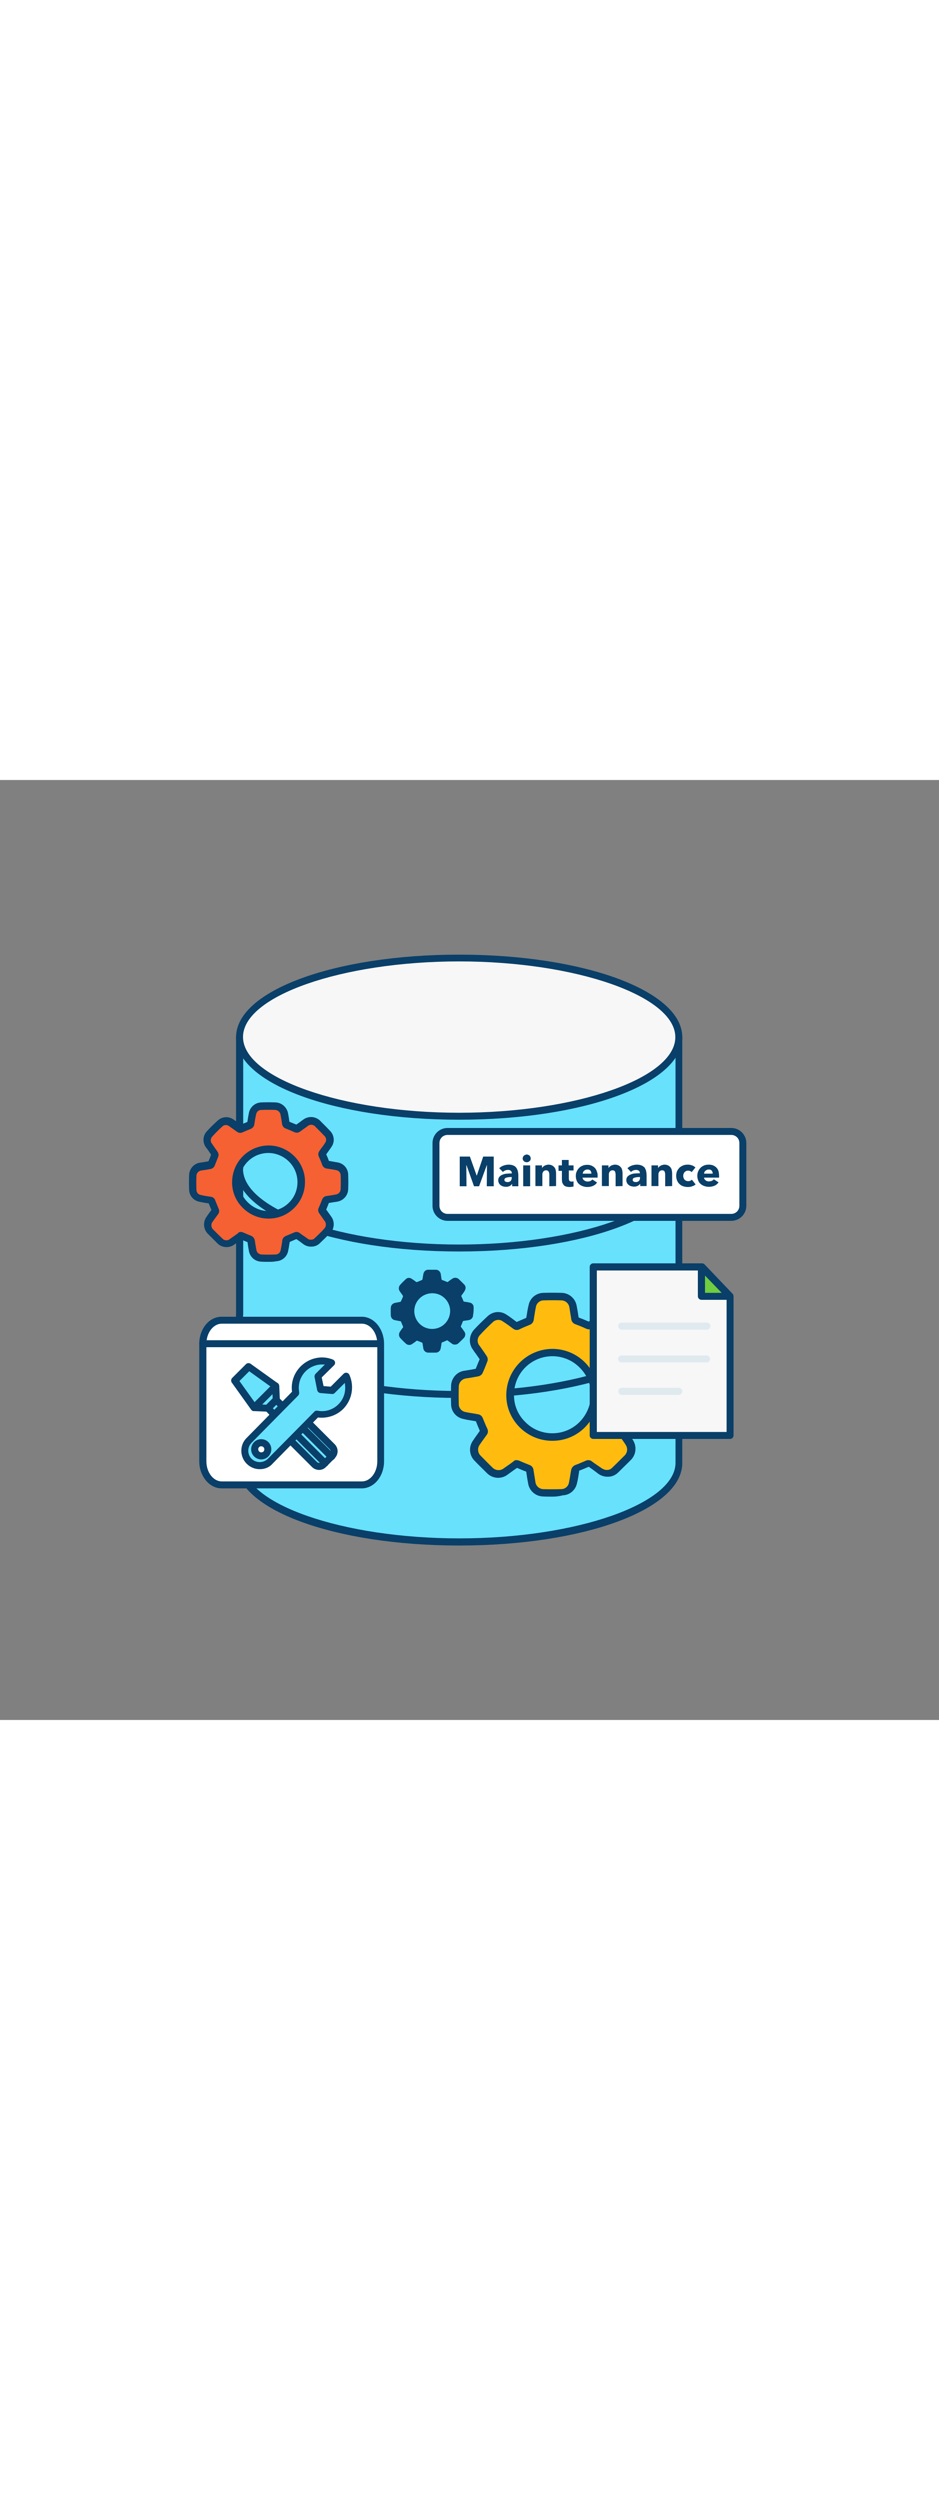 <svg version="1.1" id="Layer_1" xmlns="http://www.w3.org/2000/svg" xmlns:xlink="http://www.w3.org/1999/xlink" x="0px" y="0px" viewBox="0 0 500 500" style="width: 188px;" xml:space="preserve" data-imageid="data-maintenance-9" imageName="Data Maintenance" class="illustrations_image">
<rect x="0" y="0" width="500" height="500" fill="#808080" stroke="none"/>
<style type="text/css">
	.st0_data-maintenance-9{fill:#68E1FD;}
	.st1_data-maintenance-9{fill:#093F68;}
	.st2_data-maintenance-9{fill:#F7F7F7;}
	.st3_data-maintenance-9{fill:#F56132;}
	.st4_data-maintenance-9{fill:#FFBC0E;}
	.st5_data-maintenance-9{fill:#FFFFFF;}
	.st6_data-maintenance-9{fill:none;}
	.st7_data-maintenance-9{fill:#70CC40;}
	.st8_data-maintenance-9{fill:#DFEAEF;}
</style>
<g id="data_data-maintenance-9">
	<path class="st0_data-maintenance-9 targetColor" d="M361.5,136.8v226.5c0,23.2-52.3,42.1-116.9,42.1s-116.9-18.8-116.9-42.1V136.8H361.5z" style="fill: rgb(104, 225, 253);"/>
	<path class="st1_data-maintenance-9" d="M244.5,407.2c-66.6,0-118.8-19.3-118.8-43.9V136.8c0-1,0.8-1.9,1.9-1.9l0,0h233.8c1,0,1.9,0.8,1.9,1.9v226.5&#10;&#9;&#9;C363.3,387.9,311.1,407.2,244.5,407.2z M129.5,138.6v224.6c0,21.8,52.7,40.2,115.1,40.2s115.1-18.5,115.1-40.2V138.6H129.5z"/>
	<ellipse class="st2_data-maintenance-9" cx="244.5" cy="136.8" rx="116.9" ry="42.1"/>
	<path class="st1_data-maintenance-9" d="M244.5,180.7c-66.6,0-118.8-19.3-118.8-43.9s52.2-43.9,118.8-43.9s118.8,19.3,118.8,43.9&#10;&#9;&#9;S311.1,180.7,244.5,180.7z M244.5,96.5c-62.4,0-115.1,18.4-115.1,40.2S182.2,177,244.5,177s115.1-18.4,115.1-40.2&#10;&#9;&#9;S306.9,96.5,244.5,96.5z"/>
	<path class="st0_data-maintenance-9 targetColor" d="M127.6,206.9c0,23.2,52.3,42.1,116.9,42.1s116.9-18.8,116.9-42.1" style="fill: rgb(104, 225, 253);"/>
	<path class="st1_data-maintenance-9" d="M244.5,250.8c-66.6,0-118.8-19.3-118.8-43.9c-0.1-1,0.7-1.9,1.7-2c1-0.1,1.9,0.7,2,1.7c0,0.1,0,0.2,0,0.3&#10;&#9;&#9;c0,21.8,52.7,40.2,115.1,40.2s115.1-18.4,115.1-40.2c0-1,0.8-1.9,1.9-1.9c1,0,1.9,0.8,1.9,1.9C363.3,231.5,311.1,250.8,244.5,250.8&#10;&#9;&#9;z"/>
	<path class="st0_data-maintenance-9 targetColor" d="M127.6,284.7c0,23.2,52.3,42.1,116.9,42.1s116.9-18.8,116.9-42.1" style="fill: rgb(104, 225, 253);"/>
	<path class="st1_data-maintenance-9" d="M244.5,328.7c-66.6,0-118.8-19.3-118.8-43.9c-0.1-1,0.7-1.9,1.7-2c1-0.1,1.9,0.7,2,1.7c0,0.1,0,0.2,0,0.3&#10;&#9;&#9;c0,21.8,52.7,40.2,115.1,40.2s115.1-18.4,115.1-40.2c0-1,0.8-1.9,1.9-1.9c1,0,1.9,0.8,1.9,1.9C363.3,309.4,311.1,328.7,244.5,328.7&#10;&#9;&#9;z"/>
</g>
<g id="gears_data-maintenance-9">
	<path class="st3_data-maintenance-9" d="M183.4,210c-0.1-2.1-1.6-3.9-3.7-4.4c-1.8-0.4-3.6-0.7-5.4-0.9c-0.5,0-0.9-0.4-1.1-0.9&#10;&#9;&#9;c-0.5-1.4-1.1-2.8-1.7-4.2c-0.2-0.3-0.2-0.8,0.1-1.1c1.1-1.5,2.2-2.9,3.2-4.5c1.2-1.8,1-4.1-0.4-5.7c-1.6-1.8-3.4-3.5-5.1-5.2&#10;&#9;&#9;c-1.8-2-4.8-2.3-6.8-0.6c-1.3,0.9-2.7,1.9-4,2.9c-0.3,0.3-0.7,0.3-1.1,0.1c-1.5-0.7-3-1.3-4.6-1.9c-0.4-0.1-0.7-0.4-0.7-0.8&#10;&#9;&#9;c-0.2-1.6-0.5-3.3-0.8-4.9c-0.4-2.4-2.3-4.1-4.7-4.2c-2.5-0.1-5-0.1-7.6,0c-2.2,0-4.1,1.6-4.6,3.7c-0.4,1.8-0.7,3.7-1,5.5&#10;&#9;&#9;c0,0.4-0.3,0.7-0.7,0.8c-1.5,0.6-2.9,1.2-4.4,1.9c-0.3,0.2-0.7,0.2-1-0.1c-1.4-1.1-2.9-2.1-4.4-3.1c-1.8-1.2-4.2-1.1-5.8,0.4&#10;&#9;&#9;c-1.9,1.8-3.8,3.6-5.6,5.5c-1.7,1.7-1.9,4.5-0.3,6.4c1,1.4,2,2.8,3,4.2c0.1,0.2,0.2,0.5,0.1,0.8c-0.6,1.6-1.2,3.2-1.9,4.7&#10;&#9;&#9;c-0.1,0.2-0.3,0.4-0.6,0.5c-1.6,0.3-3.3,0.6-4.9,0.8c-2.4,0.3-4.2,2.2-4.4,4.6c-0.1,2.6-0.1,5.2,0,7.9c0.1,2.1,1.6,3.9,3.6,4.4&#10;&#9;&#9;c1.9,0.4,3.8,0.7,5.7,1c0.4,0,0.7,0.3,0.8,0.6c0.6,1.5,1.2,3,1.9,4.4c0.2,0.3,0.1,0.7-0.1,0.9c-1,1.4-2,2.7-2.9,4.1&#10;&#9;&#9;c-1.5,2-1.3,4.9,0.6,6.6c1.6,1.6,3.2,3.2,4.8,4.8c1.8,1.9,4.7,2.2,6.8,0.5c1.4-1,2.8-1.9,4.1-2.9c0.2-0.2,0.6-0.2,0.9-0.1&#10;&#9;&#9;c1.4,0.6,2.8,1.2,4.2,1.7c0.5,0.1,0.8,0.5,0.8,1c0.2,1.6,0.5,3.2,0.8,4.8c0.3,2.3,2.2,4.1,4.5,4.2c2.6,0.1,5.3,0.1,7.9,0&#10;&#9;&#9;c2.1-0.1,3.9-1.6,4.4-3.7c0.4-1.8,0.7-3.6,1-5.4c0-0.4,0.3-0.8,0.8-0.9c1.5-0.6,2.9-1.2,4.4-1.8c0.3-0.2,0.7-0.2,1,0.1&#10;&#9;&#9;c1.4,1,2.7,2,4.1,2.9c1,0.7,2.1,1.1,3.3,1c1.1,0,2.2-0.4,2.9-1.2c1.7-1.6,3.4-3.3,5.1-5c2.1-1.8,2.3-4.8,0.6-6.9&#10;&#9;&#9;c-0.9-1.3-1.9-2.7-2.8-4c-0.2-0.3-0.3-0.6-0.1-0.9c0.7-1.5,1.3-3,1.9-4.5c0.1-0.4,0.5-0.7,0.9-0.7c1.6-0.2,3.3-0.5,4.9-0.8&#10;&#9;&#9;c2.4-0.3,4.2-2.3,4.3-4.7C183.5,215.1,183.5,212.6,183.4,210z M143,231.3c-9.6,0-17.4-7.8-17.4-17.5c0-9.6,7.8-17.4,17.5-17.4&#10;&#9;&#9;c9.6,0,17.4,7.8,17.4,17.5C160.5,223.5,152.6,231.3,143,231.3C143,231.3,143,231.3,143,231.3z"/>
	<path class="st1_data-maintenance-9" d="M143.1,233.3H143c-5.2,0-10.2-2.1-13.9-5.9c-3.6-3.6-5.6-8.5-5.5-13.6c0.1-10.7,8.7-19.3,19.4-19.4l0,0&#10;&#9;&#9;c5.2,0,10.1,2.1,13.8,5.8c3.6,3.6,5.7,8.6,5.6,13.7c0,5.2-2.1,10.2-5.8,13.8C153,231.3,148.2,233.3,143.1,233.3z M143,229.3h0.1&#10;&#9;&#9;c4,0,7.9-1.6,10.7-4.4c3-2.9,4.6-6.9,4.6-11c0-4.1-1.6-8-4.5-10.9c-2.9-2.9-6.9-4.6-11-4.6l0,0c-8.5,0-15.4,6.8-15.4,15.3&#10;&#9;&#9;c0,0,0,0.1,0,0.1c-0.1,4.1,1.5,8,4.4,10.8C134.9,227.6,138.9,229.3,143,229.3L143,229.3z"/>
	<path class="st1_data-maintenance-9" d="M142.9,256.3c-1.4,0-2.7,0-4-0.1c-3.3-0.2-5.9-2.6-6.4-5.9c-0.3-1.5-0.5-3-0.7-4.5c-1.2-0.4-2.3-0.9-3.3-1.4&#10;&#9;&#9;c-1.2,0.9-2.4,1.7-3.6,2.6c-2.8,2.2-6.9,1.9-9.3-0.7c-1.5-1.5-3.1-3.1-4.8-4.8c-2.5-2.4-2.9-6.3-0.8-9.2c0.8-1.2,1.6-2.3,2.6-3.6&#10;&#9;&#9;c-0.6-1.3-1-2.4-1.5-3.5l-0.7-0.1c-1.5-0.2-3-0.5-4.5-0.8c-2.9-0.7-5.1-3.2-5.2-6.3c-0.1-2.8-0.1-5.5,0-8c0.2-3.4,2.7-6.1,6.1-6.5&#10;&#9;&#9;c1.4-0.2,2.8-0.4,4.2-0.7c0.5-1.1,1-2.3,1.4-3.5c-0.4-0.6-0.8-1.2-1.2-1.8s-0.9-1.3-1.4-1.9c-2.1-2.7-1.9-6.5,0.5-8.9&#10;&#9;&#9;c1.7-1.9,3.6-3.7,5.7-5.6c2.3-2.1,5.7-2.3,8.2-0.6c1.4,0.9,2.7,1.9,4,2.9c1.2-0.6,2.4-1,3.5-1.5l0.1-0.5c0.2-1.5,0.5-3.1,0.8-4.6&#10;&#9;&#9;c0.7-3,3.4-5.2,6.5-5.3c2.6-0.1,5.1-0.1,7.6,0c3.3,0.1,6.1,2.6,6.7,5.9c0.3,1.5,0.5,2.9,0.7,4.4c1.2,0.5,2.5,1,3.7,1.5&#10;&#9;&#9;c1.1-0.8,2.3-1.6,3.6-2.6c2.9-2.2,7-1.8,9.4,0.9l1.3,1.3c1.3,1.3,2.6,2.6,3.9,4c2,2.3,2.3,5.6,0.6,8.1c-0.9,1.4-1.9,2.7-2.8,4&#10;&#9;&#9;l-0.1,0.1c0.6,1.3,1.1,2.5,1.4,3.5c1.8,0.3,3.4,0.6,5.1,0.9c3,0.7,5.1,3.3,5.2,6.3l0,0c0.1,2.8,0.1,5.4,0,7.9&#10;&#9;&#9;c-0.1,3.3-2.6,6.1-5.9,6.6c-1.5,0.2-2.9,0.5-4.4,0.7c-0.4,1.1-0.9,2.3-1.4,3.5c0.9,1.2,1.7,2.4,2.5,3.5c2.3,2.9,1.9,7.1-0.8,9.5&#10;&#9;&#9;l-1,0.9c-1.4,1.4-2.8,2.8-4.2,4.1c-1.1,1.1-2.7,1.7-4.3,1.7c-1.6,0.1-3.2-0.4-4.5-1.4c-0.5-0.4-1.1-0.8-1.6-1.2s-1.3-0.9-2-1.4&#10;&#9;&#9;c-1.3,0.6-2.4,1-3.5,1.5l-0.1,0.4c-0.2,1.5-0.5,3.1-0.8,4.6c-0.7,3-3.2,5.1-6.3,5.3C145.6,256.3,144.2,256.3,142.9,256.3z&#10;&#9;&#9; M128.3,240.4c0.4,0,0.8,0.1,1.2,0.3c1.3,0.5,2.7,1.2,4.1,1.7c1.1,0.4,1.9,1.4,2.1,2.6c0.2,1.6,0.5,3.2,0.8,4.8&#10;&#9;&#9;c0.1,1.4,1.2,2.4,2.6,2.6c2.5,0.1,5,0.1,7.8,0c1.2-0.1,2.2-0.9,2.5-2.1c0.3-1.4,0.6-3,0.8-4.4l0.1-0.9c0.1-1.1,0.9-2.1,2-2.5&#10;&#9;&#9;c1.3-0.5,2.6-1.1,4.3-1.8c1-0.5,2.1-0.4,3,0.3c0.8,0.6,1.6,1.2,2.4,1.7l1.7,1.2c0.6,0.5,1.3,0.7,2.1,0.6c0.6,0,1.2-0.2,1.6-0.6&#10;&#9;&#9;c1.4-1.3,2.8-2.7,4.1-4l0.9-1c1.3-1.1,1.5-3,0.5-4.3c0,0,0-0.1-0.1-0.1c-0.9-1.3-1.9-2.7-2.8-4c-0.6-0.8-0.8-2-0.3-2.9&#10;&#9;&#9;c0.7-1.6,1.3-3,1.8-4.4c0.4-1,1.3-1.8,2.4-1.9c1.6-0.2,3.2-0.5,4.9-0.8c1.4-0.2,2.5-1.3,2.6-2.8c0.1-2.4,0.1-4.9,0-7.6l0,0&#10;&#9;&#9;c-0.1-1.2-0.9-2.2-2.1-2.5c-1.6-0.4-3.3-0.6-5.2-0.9c-1.2-0.1-2.3-1-2.6-2.2c-0.4-1.2-1-2.5-1.7-4.1c-0.5-1-0.4-2.2,0.3-3.1&#10;&#9;&#9;l0.4-0.6c0.9-1.2,1.9-2.5,2.7-3.8c0.7-1,0.6-2.4-0.2-3.3c-1.2-1.3-2.5-2.6-3.7-3.8l-1.3-1.3c-1-1.3-2.9-1.5-4.2-0.4&#10;&#9;&#9;c0,0,0,0-0.1,0.1c-1.3,0.9-2.6,1.9-3.9,2.8c-0.9,0.7-2.1,0.8-3.1,0.3c-1.5-0.7-3-1.3-4.5-1.9c-1.1-0.3-1.8-1.3-2-2.4&#10;&#9;&#9;c-0.2-1.6-0.5-3.2-0.8-4.9c-0.2-1.4-1.4-2.5-2.8-2.6c-2.4-0.1-4.9-0.1-7.5,0c-1.3,0-2.4,0.9-2.7,2.2c-0.3,1.4-0.6,2.9-0.8,4.4&#10;&#9;&#9;l-0.2,1.1c-0.1,1.1-0.9,2-1.9,2.4c-1.3,0.5-2.7,1.1-4.3,1.8c-1,0.5-2.1,0.4-3-0.3l-0.2-0.1c-1.3-1-2.8-2-4.2-3&#10;&#9;&#9;c-1-0.7-2.4-0.6-3.3,0.2c-2,1.8-3.8,3.6-5.4,5.4c-1.1,1.1-1.2,2.8-0.2,3.9c0.4,0.6,0.9,1.3,1.3,1.9c0.6,0.8,1.1,1.6,1.7,2.4&#10;&#9;&#9;c0.5,0.8,0.6,1.7,0.3,2.6c-0.6,1.6-1.3,3.2-1.9,4.8c-0.4,0.9-1.2,1.5-2.1,1.7c-1.6,0.3-3.3,0.6-4.9,0.8c-1.4,0.1-2.6,1.3-2.7,2.7&#10;&#9;&#9;c-0.1,2.4-0.1,5.1,0,7.8c0.1,1.2,0.9,2.2,2.1,2.5c1.4,0.3,2.8,0.6,4.3,0.8l1.3,0.2c1.1,0.1,2,0.9,2.3,1.9c0.5,1.3,1.1,2.7,1.8,4.4&#10;&#9;&#9;c0.5,1,0.4,2.1-0.3,3c-1.1,1.5-2,2.7-2.9,4c-1,1.2-0.8,3.1,0.3,4.1c1.7,1.7,3.2,3.2,4.8,4.7c1.1,1.3,3,1.4,4.2,0.3c0,0,0,0,0,0&#10;&#9;&#9;c1.4-1,2.7-1.9,4.1-2.9C127.1,240.5,127.7,240.4,128.3,240.4z M111.6,202.8L111.6,202.8z"/>
	<g id="ahcQ9Z_data-maintenance-9">
		<path class="st4_data-maintenance-9" d="M346.2,322c-0.1-2.7-2-5.1-4.7-5.7c-2.3-0.5-4.6-0.9-6.9-1.2c-0.7,0-1.2-0.5-1.4-1.1&#10;&#9;&#9;&#9;c-0.7-1.8-1.5-3.6-2.2-5.4c-0.3-0.4-0.2-1,0.1-1.4c1.4-1.9,2.8-3.8,4.1-5.8c1.5-2.3,1.3-5.3-0.5-7.4c-2.1-2.3-4.4-4.5-6.6-6.7&#10;&#9;&#9;&#9;c-2.3-2.6-6.1-2.9-8.8-0.8c-1.7,1.2-3.5,2.4-5.1,3.7c-0.4,0.3-0.9,0.4-1.4,0.1c-2-0.9-3.9-1.7-5.9-2.4c-0.5-0.1-0.9-0.6-0.9-1.1&#10;&#9;&#9;&#9;c-0.3-2.1-0.7-4.2-1-6.3c-0.4-3.1-3-5.4-6.1-5.5c-3.2-0.1-6.5-0.1-9.7,0c-2.8,0.1-5.3,2-5.9,4.8c-0.5,2.4-0.9,4.8-1.3,7.1&#10;&#9;&#9;&#9;c0,0.5-0.4,0.9-0.9,1.1c-1.9,0.8-3.8,1.6-5.6,2.4c-0.4,0.2-0.9,0.2-1.3-0.1c-1.9-1.4-3.8-2.8-5.7-4.1c-2.3-1.6-5.4-1.4-7.5,0.5&#10;&#9;&#9;&#9;c-2.5,2.3-4.9,4.6-7.2,7.1s-2.3,5.5-0.4,8.3c1.3,1.8,2.6,3.6,3.8,5.5c0.2,0.3,0.2,0.7,0.1,1c-0.8,2-1.6,4.1-2.5,6.1&#10;&#9;&#9;&#9;c-0.2,0.3-0.4,0.5-0.8,0.6c-2.1,0.4-4.2,0.7-6.3,1.1c-3.1,0.3-5.5,2.8-5.6,5.9c-0.1,3.4-0.1,6.8,0,10.2c0.1,2.7,2,5,4.7,5.6&#10;&#9;&#9;&#9;c2.4,0.5,4.9,0.9,7.3,1.3c0.5,0.1,0.9,0.4,1,0.8c0.8,1.9,1.6,3.8,2.4,5.7c0.2,0.4,0.2,0.9-0.1,1.2c-1.3,1.7-2.6,3.5-3.8,5.3&#10;&#9;&#9;&#9;c-2,2.6-1.7,6.3,0.7,8.5c2,2.1,4.1,4.1,6.2,6.2c2.3,2.5,6.1,2.8,8.8,0.7c1.8-1.2,3.5-2.5,5.3-3.8c0.3-0.3,0.8-0.3,1.2-0.1&#10;&#9;&#9;&#9;c1.8,0.8,3.6,1.6,5.4,2.2c0.6,0.2,1,0.7,1,1.3c0.3,2.1,0.7,4.2,1,6.2c0.4,3,2.8,5.3,5.8,5.5c3.4,0.1,6.8,0.1,10.2,0&#10;&#9;&#9;&#9;c2.7-0.1,5.1-2.1,5.7-4.8c0.5-2.3,0.9-4.6,1.2-7c0-0.6,0.4-1.1,1-1.2c1.9-0.7,3.8-1.5,5.7-2.3c0.4-0.2,0.9-0.2,1.2,0.1&#10;&#9;&#9;&#9;c1.8,1.3,3.5,2.5,5.3,3.8c1.2,0.9,2.7,1.4,4.2,1.3c1.4,0,2.8-0.6,3.8-1.5c2.2-2.1,4.4-4.3,6.6-6.5c2.7-2.3,3-6.3,0.8-9&#10;&#9;&#9;&#9;c-1.2-1.7-2.4-3.4-3.7-5.1c-0.3-0.3-0.4-0.8-0.1-1.2c0.8-1.9,1.6-3.8,2.4-5.7c0.1-0.5,0.6-0.8,1.1-0.9c2.1-0.3,4.2-0.7,6.3-1&#10;&#9;&#9;&#9;c3.1-0.4,5.4-2.9,5.5-6C346.3,328.6,346.3,325.3,346.2,322z M294.1,349.5c-12.4,0-22.5-10.1-22.4-22.5c0-12.4,10.1-22.5,22.5-22.4&#10;&#9;&#9;&#9;c12.4,0,22.4,10.1,22.4,22.4C316.6,339.4,306.5,349.5,294.1,349.5C294.1,349.5,294.1,349.5,294.1,349.5L294.1,349.5z"/>
		<path class="st1_data-maintenance-9" d="M294.2,351.5h-0.2c-6.6,0-12.9-2.7-17.5-7.4c-4.5-4.6-7-10.7-6.9-17.1c0.1-13.4,11-24.3,24.5-24.4l0,0&#10;&#9;&#9;&#9;c13.5,0,24.5,10.9,24.5,24.4c0,6.6-2.7,13-7.4,17.6C306.7,349,300.6,351.5,294.2,351.5z M294.1,347.5c5.4,0,10.6-2.1,14.4-5.9&#10;&#9;&#9;&#9;c3.9-3.9,6.1-9.1,6.2-14.6c0-5.4-2.1-10.6-6-14.4c-3.8-3.9-9.1-6.1-14.5-6.1l0,0c-11.3,0-20.4,9-20.5,20.3c0,0.1,0,0.1,0,0.2&#10;&#9;&#9;&#9;c-0.1,5.4,2,10.5,5.8,14.3C283.3,345.3,288.6,347.5,294.1,347.5L294.1,347.5z"/>
		<path class="st1_data-maintenance-9" d="M275.1,361.8c0.5,0,0.9,0.1,1.4,0.3c1.6,0.7,3.5,1.5,5.3,2.2c1.3,0.4,2.2,1.5,2.3,2.9c0.3,2.1,0.7,4.1,1,6.2&#10;&#9;&#9;&#9;c0.2,2,1.9,3.6,3.9,3.8c3.2,0.1,6.5,0.1,10.1,0c1.8-0.1,3.4-1.4,3.8-3.2c0.4-1.9,0.7-3.8,1-5.7l0.2-1.1c0.2-1.3,1-2.3,2.2-2.8&#10;&#9;&#9;&#9;c1.7-0.6,3.5-1.4,5.6-2.3c1-0.5,2.3-0.4,3.2,0.3c1,0.8,2.1,1.5,3.1,2.2l2.2,1.5c0.9,0.6,2,1,3,0.9c0.9,0,1.8-0.4,2.4-1&#10;&#9;&#9;&#9;c1.8-1.7,3.6-3.5,5.3-5.2l1.2-1.2c1.9-1.6,2.2-4.4,0.6-6.3c0,0,0,0,0-0.1c-1.2-1.8-2.5-3.5-3.6-5.1c-0.7-0.9-0.8-2.2-0.3-3.2&#10;&#9;&#9;&#9;c0.9-2,1.6-3.9,2.4-5.7c0.4-1.2,1.4-2,2.7-2.2c2.1-0.3,4.2-0.7,6.3-1c2.1-0.2,3.8-2,3.9-4.1c0.1-3.2,0.1-6.4,0-9.9l0,0&#10;&#9;&#9;&#9;c-0.1-1.8-1.4-3.4-3.1-3.8c-2.2-0.5-4.4-0.8-6.8-1.2c-1.4-0.2-2.5-1.1-2.9-2.4c-0.6-1.5-1.3-3.2-2.2-5.3c-0.5-1.1-0.4-2.4,0.3-3.4&#10;&#9;&#9;&#9;l0.6-0.8c1.2-1.6,2.4-3.3,3.5-4.9c1.1-1.5,0.9-3.6-0.3-5c-1.5-1.7-3.2-3.4-4.8-5l-1.7-1.7c-1.6-1.9-4.4-2.1-6.2-0.6&#10;&#9;&#9;&#9;c-1.9,1.3-3.6,2.5-5.1,3.6c-1,0.8-2.3,0.9-3.4,0.4c-1.9-0.9-3.9-1.7-5.8-2.4c-1.2-0.4-2-1.4-2.2-2.6c-0.3-2.1-0.7-4.2-1-6.3&#10;&#9;&#9;&#9;c-0.3-2.1-2-3.7-4.2-3.8c-3.1-0.1-6.4-0.1-9.6,0c-1.9,0-3.6,1.4-4,3.3c-0.4,1.9-0.7,3.8-1,5.7l-0.2,1.4c-0.2,1.2-1,2.2-2.1,2.6&#10;&#9;&#9;&#9;c-1.7,0.7-3.5,1.4-5.5,2.4c-1.1,0.6-2.4,0.4-3.3-0.3l-0.3-0.2c-1.7-1.3-3.5-2.6-5.4-3.8c-1.5-1.1-3.6-0.9-5,0.3&#10;&#9;&#9;&#9;c-2.6,2.4-4.9,4.7-7,7c-1.6,1.6-1.7,4.1-0.2,5.8c0.6,0.8,1.1,1.6,1.7,2.4c0.7,1,1.4,2,2.1,3.1c0.5,0.8,0.7,1.9,0.3,2.8&#10;&#9;&#9;&#9;c-0.8,2.1-1.6,4.1-2.5,6.1c-0.4,0.9-1.3,1.6-2.3,1.8c-2.1,0.4-4.3,0.8-6.4,1.1c-2.1,0.2-3.8,1.9-4,4c-0.1,3.2-0.1,6.5,0,10&#10;&#9;&#9;&#9;c0.1,1.8,1.4,3.3,3.1,3.8c1.8,0.4,3.7,0.7,5.6,1l1.6,0.3c1.2,0.2,2.1,1,2.5,2.1c0.7,1.7,1.4,3.5,2.4,5.6c0.5,1,0.4,2.3-0.3,3.2&#10;&#9;&#9;&#9;c-1.2,1.7-2.5,3.4-3.7,5.2c-1.4,1.8-1.2,4.4,0.5,6c2.1,2.1,4.1,4.2,6.1,6.1c1.6,1.8,4.4,2,6.2,0.5c1.6-1.1,3.5-2.4,5.2-3.7&#10;&#9;&#9;&#9;C273.9,361.9,274.5,361.7,275.1,361.8z M253.6,313.2L253.6,313.2z M294,381.2c-1.8,0-3.5,0-5.1-0.1c-3.9-0.2-7.2-3.2-7.7-7.1&#10;&#9;&#9;&#9;c-0.4-2-0.7-4-1-6.1c-1.7-0.6-3.4-1.4-4.9-2c-1.7,1.2-3.4,2.4-4.9,3.5c-3.4,2.7-8.3,2.3-11.3-0.9c-2-2-4.1-4-6.2-6.2&#10;&#9;&#9;&#9;c-3.1-2.9-3.5-7.7-0.9-11.1c1.1-1.7,2.4-3.4,3.5-5c-0.8-1.9-1.5-3.5-2.1-5.1l-1.2-0.2c-1.9-0.3-3.9-0.6-5.8-1.1&#10;&#9;&#9;&#9;c-3.5-0.8-6.1-3.9-6.2-7.5c-0.1-3.6-0.1-7,0-10.3c0.2-4,3.3-7.4,7.3-7.8c1.9-0.3,3.8-0.6,5.8-1c0.7-1.7,1.4-3.4,2.1-5.1l-1.8-2.6&#10;&#9;&#9;&#9;c-0.6-0.8-1.2-1.6-1.7-2.4c-2.5-3.2-2.2-7.8,0.6-10.8c2.2-2.4,4.6-4.7,7.3-7.2c2.8-2.5,6.8-2.8,9.9-0.7c1.9,1.2,3.7,2.6,5.4,3.9&#10;&#9;&#9;&#9;c1.9-0.8,3.5-1.5,5.1-2.2l0.2-1c0.3-1.9,0.6-3.9,1.1-5.9c0.8-3.7,4-6.3,7.8-6.4c3.3-0.1,6.6-0.1,9.8,0c4,0.1,7.4,3.1,8,7.1&#10;&#9;&#9;&#9;c0.4,2,0.7,4,1,6c1.8,0.7,3.6,1.4,5.4,2.2c1.5-1.1,3.1-2.2,4.9-3.5c3.5-2.7,8.4-2.2,11.4,1l1.6,1.6c1.7,1.6,3.4,3.4,5,5.1&#10;&#9;&#9;&#9;c2.4,2.7,2.7,6.7,0.7,9.8c-1.1,1.8-2.4,3.5-3.6,5.1l-0.3,0.4c0.9,2,1.5,3.6,2.1,5.1c2.5,0.4,4.6,0.7,6.9,1.2&#10;&#9;&#9;&#9;c3.6,0.8,6.2,3.9,6.3,7.6l0,0c0.1,3.6,0.1,6.9,0,10.1c-0.1,4.1-3.2,7.4-7.2,8c-2,0.3-4,0.7-6,1c-0.6,1.6-1.3,3.3-2.1,5.1&#10;&#9;&#9;&#9;c1.1,1.5,2.3,3.2,3.4,4.8c2.7,3.5,2.3,8.5-1,11.5l-1.2,1.2c-1.8,1.8-3.6,3.5-5.4,5.3c-1.4,1.3-3.2,2.1-5.1,2.1&#10;&#9;&#9;&#9;c-2,0.1-3.9-0.5-5.5-1.7l-2.1-1.6l-2.8-2c-1.9,0.8-3.5,1.5-5.1,2.1l-0.1,0.9c-0.3,1.9-0.6,4-1.1,5.9c-0.8,3.6-3.9,6.2-7.6,6.3&#10;&#9;&#9;&#9;C297.4,381.1,295.7,381.2,294,381.2L294,381.2z"/>
	</g>
	<g id="ahcQ9Z-2_data-maintenance-9">
		<path class="st1_data-maintenance-9" d="M252.2,280.4c0-1.2-0.9-2.2-2-2.4c-1-0.2-2-0.4-2.9-0.5c-0.3,0-0.5-0.2-0.6-0.5c-0.3-0.8-0.6-1.5-1-2.3&#10;&#9;&#9;&#9;c-0.1-0.2-0.1-0.4,0.1-0.6c0.6-0.8,1.2-1.6,1.7-2.5c0.6-1,0.6-2.3-0.2-3.1c-0.9-1-1.9-1.9-2.8-2.8c-1-1.1-2.6-1.2-3.7-0.4&#10;&#9;&#9;&#9;c-0.7,0.5-1.5,1-2.2,1.6c-0.2,0.1-0.4,0.2-0.6,0.1c-0.8-0.4-1.7-0.7-2.5-1c-0.2-0.1-0.4-0.2-0.4-0.5c-0.1-0.9-0.3-1.8-0.4-2.7&#10;&#9;&#9;&#9;c-0.2-1.3-1.3-2.3-2.6-2.3c-1.4,0-2.8,0-4.1,0c-1.2,0-2.2,0.8-2.5,2c-0.2,1-0.4,2-0.5,3c0,0.2-0.2,0.4-0.4,0.5&#10;&#9;&#9;&#9;c-0.8,0.3-1.6,0.7-2.4,1c-0.2,0.1-0.4,0.1-0.6,0c-0.8-0.6-1.6-1.2-2.4-1.7c-1-0.7-2.3-0.6-3.1,0.2c-1.1,1-2.1,2-3,3&#10;&#9;&#9;&#9;c-0.9,1-1,2.5-0.2,3.5c0.5,0.8,1.1,1.5,1.6,2.3c0.1,0.1,0.1,0.3,0.1,0.4c-0.3,0.9-0.7,1.7-1.1,2.6c-0.1,0.1-0.2,0.2-0.3,0.3&#10;&#9;&#9;&#9;c-0.9,0.2-1.8,0.3-2.7,0.5c-1.3,0.2-2.3,1.2-2.4,2.5c-0.1,1.4,0,2.9,0,4.3c0.1,1.2,0.9,2.1,2,2.4c1,0.2,2.1,0.4,3.1,0.6&#10;&#9;&#9;&#9;c0.2,0,0.4,0.2,0.4,0.4c0.3,0.8,0.7,1.6,1,2.4c0.1,0.2,0.1,0.4,0,0.5c-0.6,0.7-1.1,1.5-1.6,2.2c-0.8,1.1-0.7,2.7,0.3,3.6&#10;&#9;&#9;&#9;c0.8,0.9,1.7,1.8,2.6,2.6c1,1.1,2.6,1.2,3.7,0.3c0.8-0.5,1.5-1,2.2-1.6c0.1-0.1,0.3-0.1,0.5,0c0.8,0.3,1.5,0.6,2.3,0.9&#10;&#9;&#9;&#9;c0.2,0.1,0.4,0.3,0.4,0.5c0.1,0.9,0.3,1.8,0.4,2.6c0.2,1.3,1.2,2.2,2.5,2.3c1.4,0,2.9,0,4.3,0c1.2-0.1,2.1-0.9,2.4-2&#10;&#9;&#9;&#9;c0.2-1,0.4-2,0.5-3c0-0.2,0.2-0.4,0.4-0.5c0.8-0.3,1.6-0.6,2.4-1c0.2-0.1,0.4-0.1,0.5,0.1c0.7,0.5,1.5,1.1,2.2,1.6&#10;&#9;&#9;&#9;c0.5,0.4,1.2,0.6,1.8,0.5c0.6,0,1.2-0.2,1.6-0.6c1-0.9,1.9-1.8,2.8-2.7c1.1-1,1.3-2.6,0.3-3.8c-0.5-0.7-1-1.5-1.6-2.2&#10;&#9;&#9;&#9;c-0.1-0.1-0.1-0.4-0.1-0.5c0.4-0.8,0.7-1.6,1-2.4c0.1-0.2,0.2-0.4,0.5-0.4l2.7-0.4c1.3-0.2,2.3-1.3,2.3-2.6&#10;&#9;&#9;&#9;C252.2,283.2,252.2,281.8,252.2,280.4z M230.1,292c-5.3,0-9.5-4.3-9.5-9.5c0-5.3,4.3-9.5,9.6-9.5c5.3,0,9.5,4.3,9.5,9.5&#10;&#9;&#9;&#9;C239.6,287.8,235.4,292,230.1,292C230.1,292,230.1,292,230.1,292z"/>
	</g>
</g>
<g id="speech-bubble_data-maintenance-9">
	<path class="st5_data-maintenance-9" d="M235.5,186.9h156.8c1.8,0,3.3,1.5,3.3,3.3v39.1c0,1.8-1.5,3.3-3.3,3.3H235.5c-1.8,0-3.3-1.5-3.3-3.3v-39.1&#10;&#9;&#9;C232.2,188.4,233.7,186.9,235.5,186.9z"/>
	<path class="st1_data-maintenance-9" d="M389.4,234.5H238.3c-4.4,0-8-3.6-8-8v-33.4c0-4.4,3.6-8,8-8h151.1c4.4,0,8,3.6,8,8v33.4&#10;&#9;&#9;C397.4,230.9,393.8,234.5,389.4,234.5C389.4,234.5,389.4,234.5,389.4,234.5z M238.3,188.8c-2.4,0-4.3,1.9-4.3,4.3v33.4&#10;&#9;&#9;c0,2.4,1.9,4.3,4.3,4.3h151.1c2.4,0,4.3-1.9,4.3-4.3v-33.4c0-2.4-1.9-4.3-4.3-4.3H238.3z"/>
	<path class="st1_data-maintenance-9" d="M259.2,216.1l0.1-11.2h-0.1l-4.1,11.2h-2.7l-4-11.2h-0.1l0.1,11.2h-3.6v-15.8h5.4l3.6,10.1h0.1l3.4-10.1h5.6&#10;&#9;&#9;v15.8H259.2z"/>
	<path class="st1_data-maintenance-9" d="M265.8,206.5c0.7-0.6,1.4-1.1,2.3-1.4c0.9-0.3,1.8-0.5,2.7-0.5c0.8,0,1.6,0.1,2.4,0.4c0.6,0.2,1.2,0.6,1.6,1.1&#10;&#9;&#9;c0.4,0.5,0.7,1.2,0.9,1.8c0.2,0.9,0.3,1.7,0.3,2.6v5.6h-3.3v-1.2h-0.1c-0.3,0.5-0.8,0.9-1.3,1.1c-0.6,0.3-1.2,0.4-1.9,0.4&#10;&#9;&#9;c-0.5,0-0.9-0.1-1.4-0.2c-0.5-0.1-0.9-0.3-1.3-0.6c-0.4-0.3-0.8-0.6-1-1.1c-0.3-0.5-0.4-1.1-0.4-1.6c0-0.7,0.2-1.4,0.7-1.9&#10;&#9;&#9;c0.5-0.5,1-0.9,1.7-1.1c0.7-0.3,1.5-0.5,2.3-0.5c0.8-0.1,1.7-0.1,2.5-0.1V209c0-0.5-0.2-0.9-0.6-1.2c-0.4-0.3-0.9-0.4-1.4-0.4&#10;&#9;&#9;c-0.5,0-1,0.1-1.5,0.3c-0.5,0.2-0.9,0.5-1.2,0.8L265.8,206.5z M272.5,211.2h-0.5c-0.4,0-0.8,0-1.2,0.1c-0.4,0-0.7,0.1-1.1,0.2&#10;&#9;&#9;c-0.3,0.1-0.6,0.2-0.8,0.4c-0.2,0.2-0.3,0.5-0.3,0.8c0,0.2,0,0.4,0.1,0.5c0.1,0.1,0.2,0.3,0.4,0.4c0.2,0.1,0.3,0.2,0.5,0.2&#10;&#9;&#9;c0.2,0,0.4,0,0.6,0.1c0.6,0,1.3-0.2,1.7-0.6c0.4-0.5,0.6-1.1,0.6-1.7V211.2z"/>
	<path class="st1_data-maintenance-9" d="M282.6,201.4c0,0.3-0.1,0.5-0.2,0.8c-0.1,0.2-0.3,0.5-0.5,0.6c-0.2,0.2-0.4,0.3-0.7,0.4&#10;&#9;&#9;c-0.3,0.1-0.5,0.2-0.8,0.1c-0.6,0-1.1-0.2-1.5-0.6c-0.4-0.4-0.6-0.9-0.6-1.4c0-0.3,0.1-0.5,0.2-0.8c0.1-0.3,0.3-0.5,0.5-0.7&#10;&#9;&#9;c0.2-0.2,0.4-0.3,0.7-0.4c0.3-0.1,0.5-0.2,0.8-0.2c0.3,0,0.6,0.1,0.8,0.2c0.5,0.2,0.9,0.5,1.1,1&#10;&#9;&#9;C282.5,200.8,282.6,201.1,282.6,201.4z M278.6,216.1V205h3.7v11.1L278.6,216.1z"/>
	<path class="st1_data-maintenance-9" d="M292.5,216.1V210c0-0.3,0-0.6-0.1-0.9c0-0.3-0.1-0.5-0.3-0.8c-0.1-0.2-0.3-0.4-0.5-0.5&#10;&#9;&#9;c-0.2-0.1-0.5-0.2-0.8-0.2c-0.3,0-0.6,0.1-0.9,0.2c-0.2,0.1-0.5,0.3-0.6,0.5c-0.2,0.2-0.3,0.5-0.4,0.8c-0.1,0.3-0.1,0.6-0.1,0.9v6&#10;&#9;&#9;h-3.7V205h3.5v1.5h0c0.1-0.3,0.3-0.5,0.5-0.7c0.2-0.2,0.5-0.4,0.8-0.6c0.3-0.2,0.6-0.3,1-0.4c0.4-0.1,0.7-0.2,1.1-0.2&#10;&#9;&#9;c0.7,0,1.3,0.1,1.9,0.4c0.5,0.2,0.9,0.6,1.3,1c0.3,0.4,0.6,0.9,0.7,1.5c0.1,0.5,0.2,1.1,0.2,1.6v6.9L292.5,216.1z"/>
	<path class="st1_data-maintenance-9" d="M302.9,207.7v4.3c0,0.4,0.1,0.8,0.3,1.2c0.3,0.3,0.7,0.4,1.1,0.4c0.2,0,0.4,0,0.6,0c0.2,0,0.3-0.1,0.5-0.1v2.7&#10;&#9;&#9;c-0.3,0.1-0.7,0.2-1,0.2c-0.4,0.1-0.8,0.1-1.2,0.1c-0.6,0-1.3-0.1-1.9-0.3c-0.5-0.2-0.9-0.4-1.2-0.8c-0.3-0.4-0.5-0.8-0.7-1.2&#10;&#9;&#9;c-0.1-0.5-0.2-1.1-0.2-1.6v-4.7h-1.8V205h1.8v-2.9h3.6v2.9h2.6v2.7L302.9,207.7z"/>
	<path class="st1_data-maintenance-9" d="M318.2,210.7v0.4c0,0.1,0,0.3,0,0.4h-8c0,0.3,0.1,0.6,0.3,0.9c0.2,0.3,0.4,0.5,0.6,0.6&#10;&#9;&#9;c0.5,0.4,1.1,0.6,1.8,0.6c0.5,0,1-0.1,1.5-0.3c0.4-0.2,0.7-0.5,1-0.8l2.5,1.6c-0.5,0.8-1.2,1.4-2.1,1.8c-0.9,0.4-2,0.6-3,0.6&#10;&#9;&#9;c-0.8,0-1.6-0.1-2.4-0.4c-0.7-0.2-1.4-0.6-2-1.1c-0.6-0.5-1-1.1-1.3-1.8c-0.3-0.8-0.5-1.6-0.5-2.5c0-0.8,0.1-1.7,0.5-2.5&#10;&#9;&#9;c0.3-0.7,0.7-1.3,1.3-1.9c0.5-0.5,1.2-0.9,1.9-1.2c0.8-0.3,1.6-0.4,2.4-0.4c0.8,0,1.5,0.1,2.2,0.4c0.7,0.3,1.3,0.7,1.8,1.2&#10;&#9;&#9;c0.5,0.5,0.9,1.2,1.1,1.9C318.1,208.9,318.3,209.8,318.2,210.7z M314.9,209.3c0-0.5-0.2-1.1-0.5-1.5c-0.4-0.4-1-0.7-1.6-0.6&#10;&#9;&#9;c-0.3,0-0.7,0-1,0.2c-0.3,0.1-0.6,0.3-0.8,0.5c-0.2,0.2-0.4,0.4-0.5,0.7c-0.1,0.3-0.2,0.5-0.2,0.8H314.9z"/>
	<path class="st1_data-maintenance-9" d="M327.8,216.1V210c0-0.3,0-0.6-0.1-0.9c0-0.3-0.1-0.5-0.2-0.8c-0.1-0.2-0.3-0.4-0.5-0.5&#10;&#9;&#9;c-0.3-0.1-0.5-0.2-0.8-0.2c-0.6,0-1.1,0.2-1.5,0.7c-0.2,0.2-0.3,0.5-0.4,0.8c-0.1,0.3-0.1,0.6-0.1,0.9v6h-3.7V205h3.5v1.5h0&#10;&#9;&#9;c0.1-0.3,0.3-0.5,0.5-0.7c0.2-0.2,0.5-0.4,0.8-0.6c0.3-0.2,0.7-0.3,1-0.4c0.4-0.1,0.7-0.2,1.1-0.2c0.7,0,1.3,0.1,1.9,0.4&#10;&#9;&#9;c0.5,0.2,0.9,0.6,1.3,1c0.3,0.4,0.6,0.9,0.7,1.5c0.1,0.5,0.2,1.1,0.2,1.6v6.9L327.8,216.1z"/>
	<path class="st1_data-maintenance-9" d="M334.1,206.5c0.7-0.6,1.4-1.1,2.3-1.4c0.9-0.3,1.8-0.5,2.7-0.5c0.8,0,1.6,0.1,2.4,0.4c0.6,0.2,1.1,0.6,1.6,1&#10;&#9;&#9;c0.4,0.5,0.7,1.2,0.9,1.8c0.2,0.9,0.3,1.7,0.3,2.6v5.6h-3.4v-1.2h-0.1c-0.3,0.5-0.8,0.9-1.3,1.1c-0.6,0.3-1.2,0.4-1.9,0.4&#10;&#9;&#9;c-0.5,0-0.9-0.1-1.4-0.2c-0.5-0.1-0.9-0.3-1.3-0.6c-0.9-0.6-1.4-1.6-1.4-2.7c0-0.7,0.2-1.4,0.7-1.9c0.5-0.5,1.1-0.9,1.7-1.1&#10;&#9;&#9;c0.7-0.3,1.5-0.5,2.3-0.5c0.8-0.1,1.6-0.1,2.5-0.1V209c0-0.5-0.2-0.9-0.6-1.2c-0.4-0.3-0.9-0.4-1.4-0.4c-0.5,0-1,0.1-1.5,0.3&#10;&#9;&#9;c-0.5,0.2-0.9,0.5-1.2,0.8L334.1,206.5z M340.8,211.2h-0.5c-0.4,0-0.8,0-1.2,0.1c-0.4,0-0.7,0.1-1.1,0.2c-0.3,0.1-0.6,0.2-0.8,0.4&#10;&#9;&#9;c-0.2,0.2-0.3,0.5-0.3,0.8c0,0.2,0,0.4,0.1,0.5c0.1,0.1,0.2,0.3,0.4,0.4c0.2,0.1,0.3,0.2,0.5,0.2c0.2,0,0.4,0,0.6,0.1&#10;&#9;&#9;c0.6,0,1.2-0.2,1.7-0.6c0.4-0.5,0.6-1,0.6-1.7V211.2z"/>
	<path class="st1_data-maintenance-9" d="M354.2,216.1V210c0-0.3,0-0.6-0.1-0.9c0-0.3-0.1-0.5-0.2-0.8c-0.1-0.2-0.3-0.4-0.5-0.5&#10;&#9;&#9;c-0.2-0.1-0.5-0.2-0.8-0.2c-0.6,0-1.1,0.2-1.5,0.7c-0.2,0.2-0.3,0.5-0.4,0.8c-0.1,0.3-0.1,0.6-0.1,0.9v6h-3.7V205h3.5v1.5h0&#10;&#9;&#9;c0.1-0.3,0.3-0.5,0.5-0.7c0.2-0.2,0.5-0.4,0.8-0.6c0.3-0.2,0.6-0.3,1-0.4c0.4-0.1,0.7-0.2,1.1-0.2c0.7,0,1.3,0.1,1.9,0.4&#10;&#9;&#9;c0.5,0.2,0.9,0.6,1.3,1c0.3,0.4,0.6,0.9,0.7,1.5c0.1,0.5,0.2,1.1,0.2,1.6v6.9L354.2,216.1z"/>
	<path class="st1_data-maintenance-9" d="M368.3,208.6c-0.2-0.3-0.5-0.5-0.9-0.6c-0.3-0.2-0.7-0.2-1.1-0.2c-0.4,0-0.7,0.1-1,0.2&#10;&#9;&#9;c-0.3,0.2-0.6,0.4-0.8,0.6c-0.5,0.6-0.7,1.3-0.7,2c0,0.4,0.1,0.7,0.2,1.1c0.1,0.3,0.3,0.6,0.5,0.9c0.5,0.5,1.2,0.8,1.9,0.8&#10;&#9;&#9;c0.4,0,0.8-0.1,1.1-0.2c0.3-0.1,0.6-0.3,0.9-0.6l2,2.5c-0.5,0.5-1.1,0.8-1.8,1c-0.7,0.3-1.5,0.4-2.3,0.4c-0.8,0-1.7-0.1-2.5-0.4&#10;&#9;&#9;c-0.7-0.2-1.4-0.6-2-1.2c-0.6-0.5-1-1.2-1.3-1.9c-0.6-1.6-0.6-3.3,0-4.9c0.3-0.7,0.8-1.3,1.3-1.9c0.6-0.5,1.3-0.9,2-1.2&#10;&#9;&#9;c0.8-0.3,1.6-0.4,2.4-0.4c0.4,0,0.8,0,1.2,0.1c0.4,0.1,0.8,0.2,1.1,0.3c0.4,0.1,0.7,0.3,1,0.5c0.3,0.2,0.6,0.4,0.8,0.6L368.3,208.6&#10;&#9;&#9;z"/>
	<path class="st1_data-maintenance-9" d="M382.9,210.7v0.4c0,0.1,0,0.3,0,0.4h-8c0,0.3,0.1,0.6,0.3,0.9c0.2,0.3,0.4,0.5,0.6,0.6&#10;&#9;&#9;c0.2,0.2,0.5,0.3,0.8,0.4c0.3,0.1,0.6,0.2,1,0.1c0.5,0,1-0.1,1.5-0.3c0.4-0.2,0.7-0.5,1-0.8l2.5,1.6c-0.5,0.8-1.2,1.4-2.1,1.8&#10;&#9;&#9;c-0.9,0.4-2,0.6-3,0.6c-0.8,0-1.6-0.1-2.4-0.4c-0.7-0.2-1.4-0.6-2-1.1c-0.6-0.5-1-1.1-1.3-1.8c-0.3-0.8-0.5-1.6-0.5-2.5&#10;&#9;&#9;c0-0.8,0.1-1.7,0.5-2.5c0.3-0.7,0.7-1.3,1.3-1.9c0.5-0.5,1.2-0.9,1.9-1.2c0.8-0.3,1.6-0.4,2.4-0.4c0.8,0,1.5,0.1,2.3,0.4&#10;&#9;&#9;c0.7,0.3,1.3,0.7,1.8,1.2c0.5,0.5,0.9,1.2,1.1,1.9C382.8,209,382.9,209.8,382.9,210.7z M379.5,209.3c0-0.5-0.2-1.1-0.5-1.5&#10;&#9;&#9;c-0.4-0.4-1-0.7-1.6-0.6c-0.3,0-0.7,0-1,0.2c-0.3,0.1-0.5,0.3-0.8,0.5c-0.2,0.2-0.4,0.4-0.5,0.7c-0.1,0.2-0.2,0.5-0.2,0.8H379.5z"/>
</g>
<g id="setting_data-maintenance-9">
	<path class="st5_data-maintenance-9" d="M202.7,299.9v62.5c0,6.9-4.5,12.6-10,12.6h-74.6c-5.5,0-10-5.6-10-12.6v-62.5c0-6.9,4.5-12.6,10-12.6h74.6&#10;&#9;&#9;C198.2,287.3,202.7,293,202.7,299.9z"/>
	<path class="st1_data-maintenance-9" d="M192.6,376.8h-74.6c-6.5,0-11.9-6.5-11.9-14.4v-62.5c0-8,5.3-14.4,11.9-14.4h74.6c6.6,0,11.9,6.5,11.9,14.4&#10;&#9;&#9;v62.5C204.5,370.4,199.2,376.8,192.6,376.8z M118.1,289.2c-4.5,0-8.2,4.8-8.2,10.7v62.5c0,5.9,3.7,10.7,8.2,10.7h74.6&#10;&#9;&#9;c4.5,0,8.2-4.8,8.2-10.7v-62.5c0-5.9-3.7-10.7-8.2-10.7H118.1z"/>
	<polygon class="st0_data-maintenance-9 targetColor" points="146.8,322.4 135.3,333.9 125,319.5 132.4,312.1 &#9;" style="fill: rgb(104, 225, 253);"/>
	<path class="st1_data-maintenance-9" d="M135.3,335.7h-0.2c-0.5,0-1-0.3-1.4-0.8l-10.3-14.4c-0.5-0.7-0.4-1.8,0.2-2.4l7.4-7.4c0.6-0.6,1.7-0.7,2.4-0.2&#10;&#9;&#9;l14.4,10.3c0.4,0.3,0.7,0.8,0.8,1.4c0,0.5-0.1,1.1-0.5,1.5l-11.5,11.5C136.3,335.5,135.8,335.7,135.3,335.7z M127.5,319.7l8.1,11.3&#10;&#9;&#9;l8.4-8.4l-11.3-8.1L127.5,319.7z"/>
	<polygon class="st0_data-maintenance-9 targetColor" points="146.8,322.4 135.3,333.9 142.6,334.2 147.1,329.8 &#9;" style="fill: rgb(104, 225, 253);"/>
	<path class="st1_data-maintenance-9" d="M142.6,336L142.6,336l-7.4-0.3c-0.7,0-1.4-0.5-1.6-1.2c-0.3-0.7-0.1-1.5,0.4-2l11.5-11.5&#10;&#9;&#9;c0.5-0.5,1.3-0.7,2-0.4c0.7,0.3,1.1,0.9,1.2,1.6l0.3,7.3c0,0.5-0.2,1-0.5,1.4l-4.4,4.5C143.6,335.8,143.2,336,142.6,336z&#10;&#9;&#9; M139.6,332.2l2.3,0.1l3.3-3.3l-0.1-2.3L139.6,332.2z"/>
	<polygon class="st0_data-maintenance-9 targetColor" points="160.5,342.8 155.6,347.6 142.6,334.2 147,329.8 &#9;" style="fill: rgb(104, 225, 253);"/>
	<path class="st1_data-maintenance-9" d="M155.6,349.5L155.6,349.5c-0.5,0-1-0.2-1.3-0.6l-13-13.5c-0.7-0.7-0.7-1.9,0-2.6l4.4-4.4&#10;&#9;&#9;c0.7-0.7,1.9-0.7,2.6,0l13.4,13c0.4,0.3,0.6,0.8,0.6,1.3c0,0.5-0.2,1-0.6,1.3l-4.9,4.9C156.5,349.3,156.1,349.5,155.6,349.5z&#10;&#9;&#9; M145.3,334.2l10.4,10.8l2.2-2.2l-10.8-10.4L145.3,334.2z"/>
	<path class="st0_data-maintenance-9 targetColor" d="M153.7,347.7l6.8-6.8c0.7-0.7,1.9-0.7,2.6,0l14.9,14.9c0.7,0.7,0.7,1.9,0,2.6l-6.8,6.8c-0.7,0.7-1.9,0.7-2.6,0&#10;&#9;&#9;l-14.9-14.9C153,349.6,153,348.5,153.7,347.7z" style="fill: rgb(104, 225, 253);"/>
	<path class="st1_data-maintenance-9" d="M169.9,367c-1.4,0-2.8-0.6-3.8-1.6l-12.6-12.6c-2.1-2.1-2.1-5.4,0-7.5l4.6-4.6c2.1-2.1,5.4-2.1,7.5,0&#10;&#9;&#9;l12.6,12.6c2.1,2.1,2.1,5.4,0,7.5c0,0,0,0,0,0l0,0l-4.6,4.6C172.7,366.4,171.3,367,169.9,367z M161.9,342.9c-0.4,0-0.8,0.2-1.1,0.5&#10;&#9;&#9;l-4.6,4.6c-0.6,0.6-0.6,1.6,0,2.2c0,0,0,0,0,0l12.6,12.6c0.6,0.6,1.6,0.6,2.2,0l4.6-4.6l0,0c0.3-0.3,0.5-0.7,0.5-1.1&#10;&#9;&#9;c0-0.4-0.2-0.8-0.5-1.1L163,343.4C162.7,343.1,162.3,342.9,161.9,342.9L161.9,342.9z"/>
	<line class="st6_data-maintenance-9" x1="159" y1="342.5" x2="176.5" y2="359.9"/>
	<path class="st1_data-maintenance-9" d="M176.5,361.8c-0.5,0-1-0.2-1.3-0.5l-17.5-17.5c-0.7-0.8-0.6-1.9,0.2-2.6c0.7-0.6,1.8-0.6,2.5,0l17.5,17.5&#10;&#9;&#9;c0.7,0.7,0.7,1.9,0,2.6C177.4,361.6,177,361.8,176.5,361.8L176.5,361.8z"/>
	<line class="st6_data-maintenance-9" x1="155.6" y1="345.8" x2="173.1" y2="363.3"/>
	<path class="st1_data-maintenance-9" d="M173.1,365.2c-0.5,0-1-0.2-1.3-0.5l-17.5-17.5c-0.7-0.7-0.7-1.9,0-2.6c0.7-0.7,1.9-0.7,2.6,0l17.5,17.5&#10;&#9;&#9;c0.7,0.7,0.7,1.9,0,2.6C174.1,365,173.6,365.2,173.1,365.2z"/>
	<path class="st0_data-maintenance-9 targetColor" d="M181.5,333.4c4.2-4.2,5.4-10.6,2.9-16.1l-7.5,7.5l-6.1-0.5l-1.4-7l7.3-7.2c-7.3-2.9-15.6,0.8-18.5,8.1&#10;&#9;&#9;c-1,2.5-1.2,5.3-0.7,7.9l-24.8,25.2c-2.8,3.4-2.4,8.4,1,11.3c3,2.5,7.3,2.5,10.3,0l24.8-25.1C173.4,338.2,178.2,336.7,181.5,333.4z&#10;&#9;&#9; M136.7,358.5c-1.4-1.4-1.3-3.6,0.1-4.9c1.4-1.4,3.6-1.3,4.9,0.1c1.3,1.4,1.3,3.5,0,4.9C140.3,359.9,138.1,359.9,136.7,358.5&#10;&#9;&#9;C136.7,358.5,136.7,358.5,136.7,358.5L136.7,358.5z" style="fill: rgb(104, 225, 253);"/>
	<path class="st1_data-maintenance-9" d="M138.3,366.6c-5.4,0-9.8-4.4-9.8-9.8c0-2.6,1-5.1,2.9-6.9l24.1-24.5c-1.2-8.8,5.1-16.9,13.9-18.1&#10;&#9;&#9;c2.7-0.4,5.4,0,7.9,1c0.9,0.4,1.4,1.5,1,2.4c-0.1,0.2-0.2,0.4-0.4,0.6l-6.6,6.5l1,4.6l3.8,0.3l6.9-6.9c0.7-0.7,1.9-0.7,2.6,0&#10;&#9;&#9;c0.2,0.2,0.3,0.3,0.4,0.5c2.8,6.1,1.5,13.4-3.2,18.2l0,0c-3.5,3.5-8.5,5.2-13.5,4.6l-24.1,24.5C143.5,365.6,141,366.6,138.3,366.6z&#10;&#9;&#9; M171.5,310.9c-6.8,0-12.4,5.5-12.4,12.4c0,0.8,0.1,1.6,0.2,2.4c0.1,0.6-0.1,1.2-0.5,1.7L134,352.5c-2.4,2.4-2.4,6.2,0,8.6&#10;&#9;&#9;c2.4,2.3,6.2,2.3,8.6,0l24.8-25.1c0.4-0.5,1.1-0.6,1.7-0.5c6.7,1.3,13.2-3.1,14.5-9.8c0.3-1.6,0.3-3.3,0-5l-5.4,5.4&#10;&#9;&#9;c-0.4,0.4-0.9,0.6-1.5,0.5l-6.1-0.5c-0.8-0.1-1.5-0.7-1.7-1.5l-1.4-7c-0.1-0.6,0.1-1.3,0.5-1.7l5-5&#10;&#9;&#9;C172.5,310.9,172,310.9,171.5,310.9L171.5,310.9z M181.5,333.4L181.5,333.4z M139.1,361.4c-1.4,0-2.8-0.6-3.8-1.6l0,0&#10;&#9;&#9;c-2.1-2.1-2.1-5.5,0-7.6c2.1-2.1,5.5-2.1,7.6,0s2.1,5.5,0,7.6C141.9,360.8,140.6,361.4,139.1,361.4z M139.1,354.4&#10;&#9;&#9;c-0.9,0-1.6,0.7-1.6,1.6c0,0.4,0.2,0.9,0.5,1.2l0,0c0.6,0.6,1.7,0.6,2.3,0c0.6-0.6,0.6-1.7,0-2.3c0,0,0,0,0,0&#10;&#9;&#9;C140,354.6,139.6,354.4,139.1,354.4L139.1,354.4z"/>
	<path class="st1_data-maintenance-9" d="M202.7,301.7h-94.6c-1,0.1-1.9-0.7-2-1.7c-0.1-1,0.7-1.9,1.7-2c0.1,0,0.2,0,0.3,0h94.6c1,0.1,1.8,1,1.7,2&#10;&#9;&#9;C204.3,300.9,203.6,301.7,202.7,301.7z"/>
</g>
<g id="file_data-maintenance-9">
	<polygon class="st2_data-maintenance-9" points="315.9,348.6 388.7,348.6 388.7,274.6 373.8,259 315.9,259 &#9;"/>
	<path class="st1_data-maintenance-9" d="M388.7,350.5h-72.8c-1,0-1.9-0.8-1.9-1.8c0,0,0,0,0,0V259c0-1,0.8-1.9,1.9-1.9l0,0h57.9c0.5,0,1,0.2,1.4,0.6&#10;&#9;&#9;l14.9,15.6c0.3,0.3,0.5,0.8,0.5,1.3v74C390.6,349.7,389.8,350.5,388.7,350.5C388.8,350.5,388.8,350.5,388.7,350.5z M317.8,346.8&#10;&#9;&#9;h69.1v-71.4L373,260.9h-55.2V346.8z"/>
	<polygon class="st7_data-maintenance-9" points="388.7,274.6 373.6,274.6 373.6,259 &#9;"/>
	<path class="st1_data-maintenance-9" d="M388.7,276.5h-15.2c-1,0-1.9-0.8-1.9-1.9V259c0-1,0.8-1.9,1.9-1.9c0.5,0,1,0.2,1.3,0.6l15.1,15.6&#10;&#9;&#9;c0.7,0.7,0.7,1.9,0,2.6C389.7,276.3,389.2,276.5,388.7,276.5L388.7,276.5z M375.4,272.8h8.9l-8.9-9.2V272.8z"/>
	<path class="st8_data-maintenance-9" d="M376.4,292.4h-45.3c-1,0-1.9-0.8-1.9-1.9c0-1,0.8-1.9,1.9-1.9h45.3c1,0,1.9,0.8,1.9,1.9&#10;&#9;&#9;C378.3,291.5,377.4,292.4,376.4,292.4z"/>
	<path class="st8_data-maintenance-9" d="M376.4,309.8h-45.3c-1,0.1-1.9-0.7-2-1.7c-0.1-1,0.7-1.9,1.7-2c0.1,0,0.2,0,0.3,0h45.3c1,0.1,1.8,1,1.7,2&#10;&#9;&#9;C378.1,309,377.3,309.7,376.4,309.8z"/>
	<path class="st8_data-maintenance-9" d="M361.4,327.1h-30.3c-1,0-1.9-0.8-1.9-1.9c0-1,0.8-1.9,1.9-1.9h30.3c1,0,1.9,0.8,1.9,1.9&#10;&#9;&#9;C363.3,326.3,362.4,327.1,361.4,327.1L361.4,327.1z"/>
</g>
</svg>